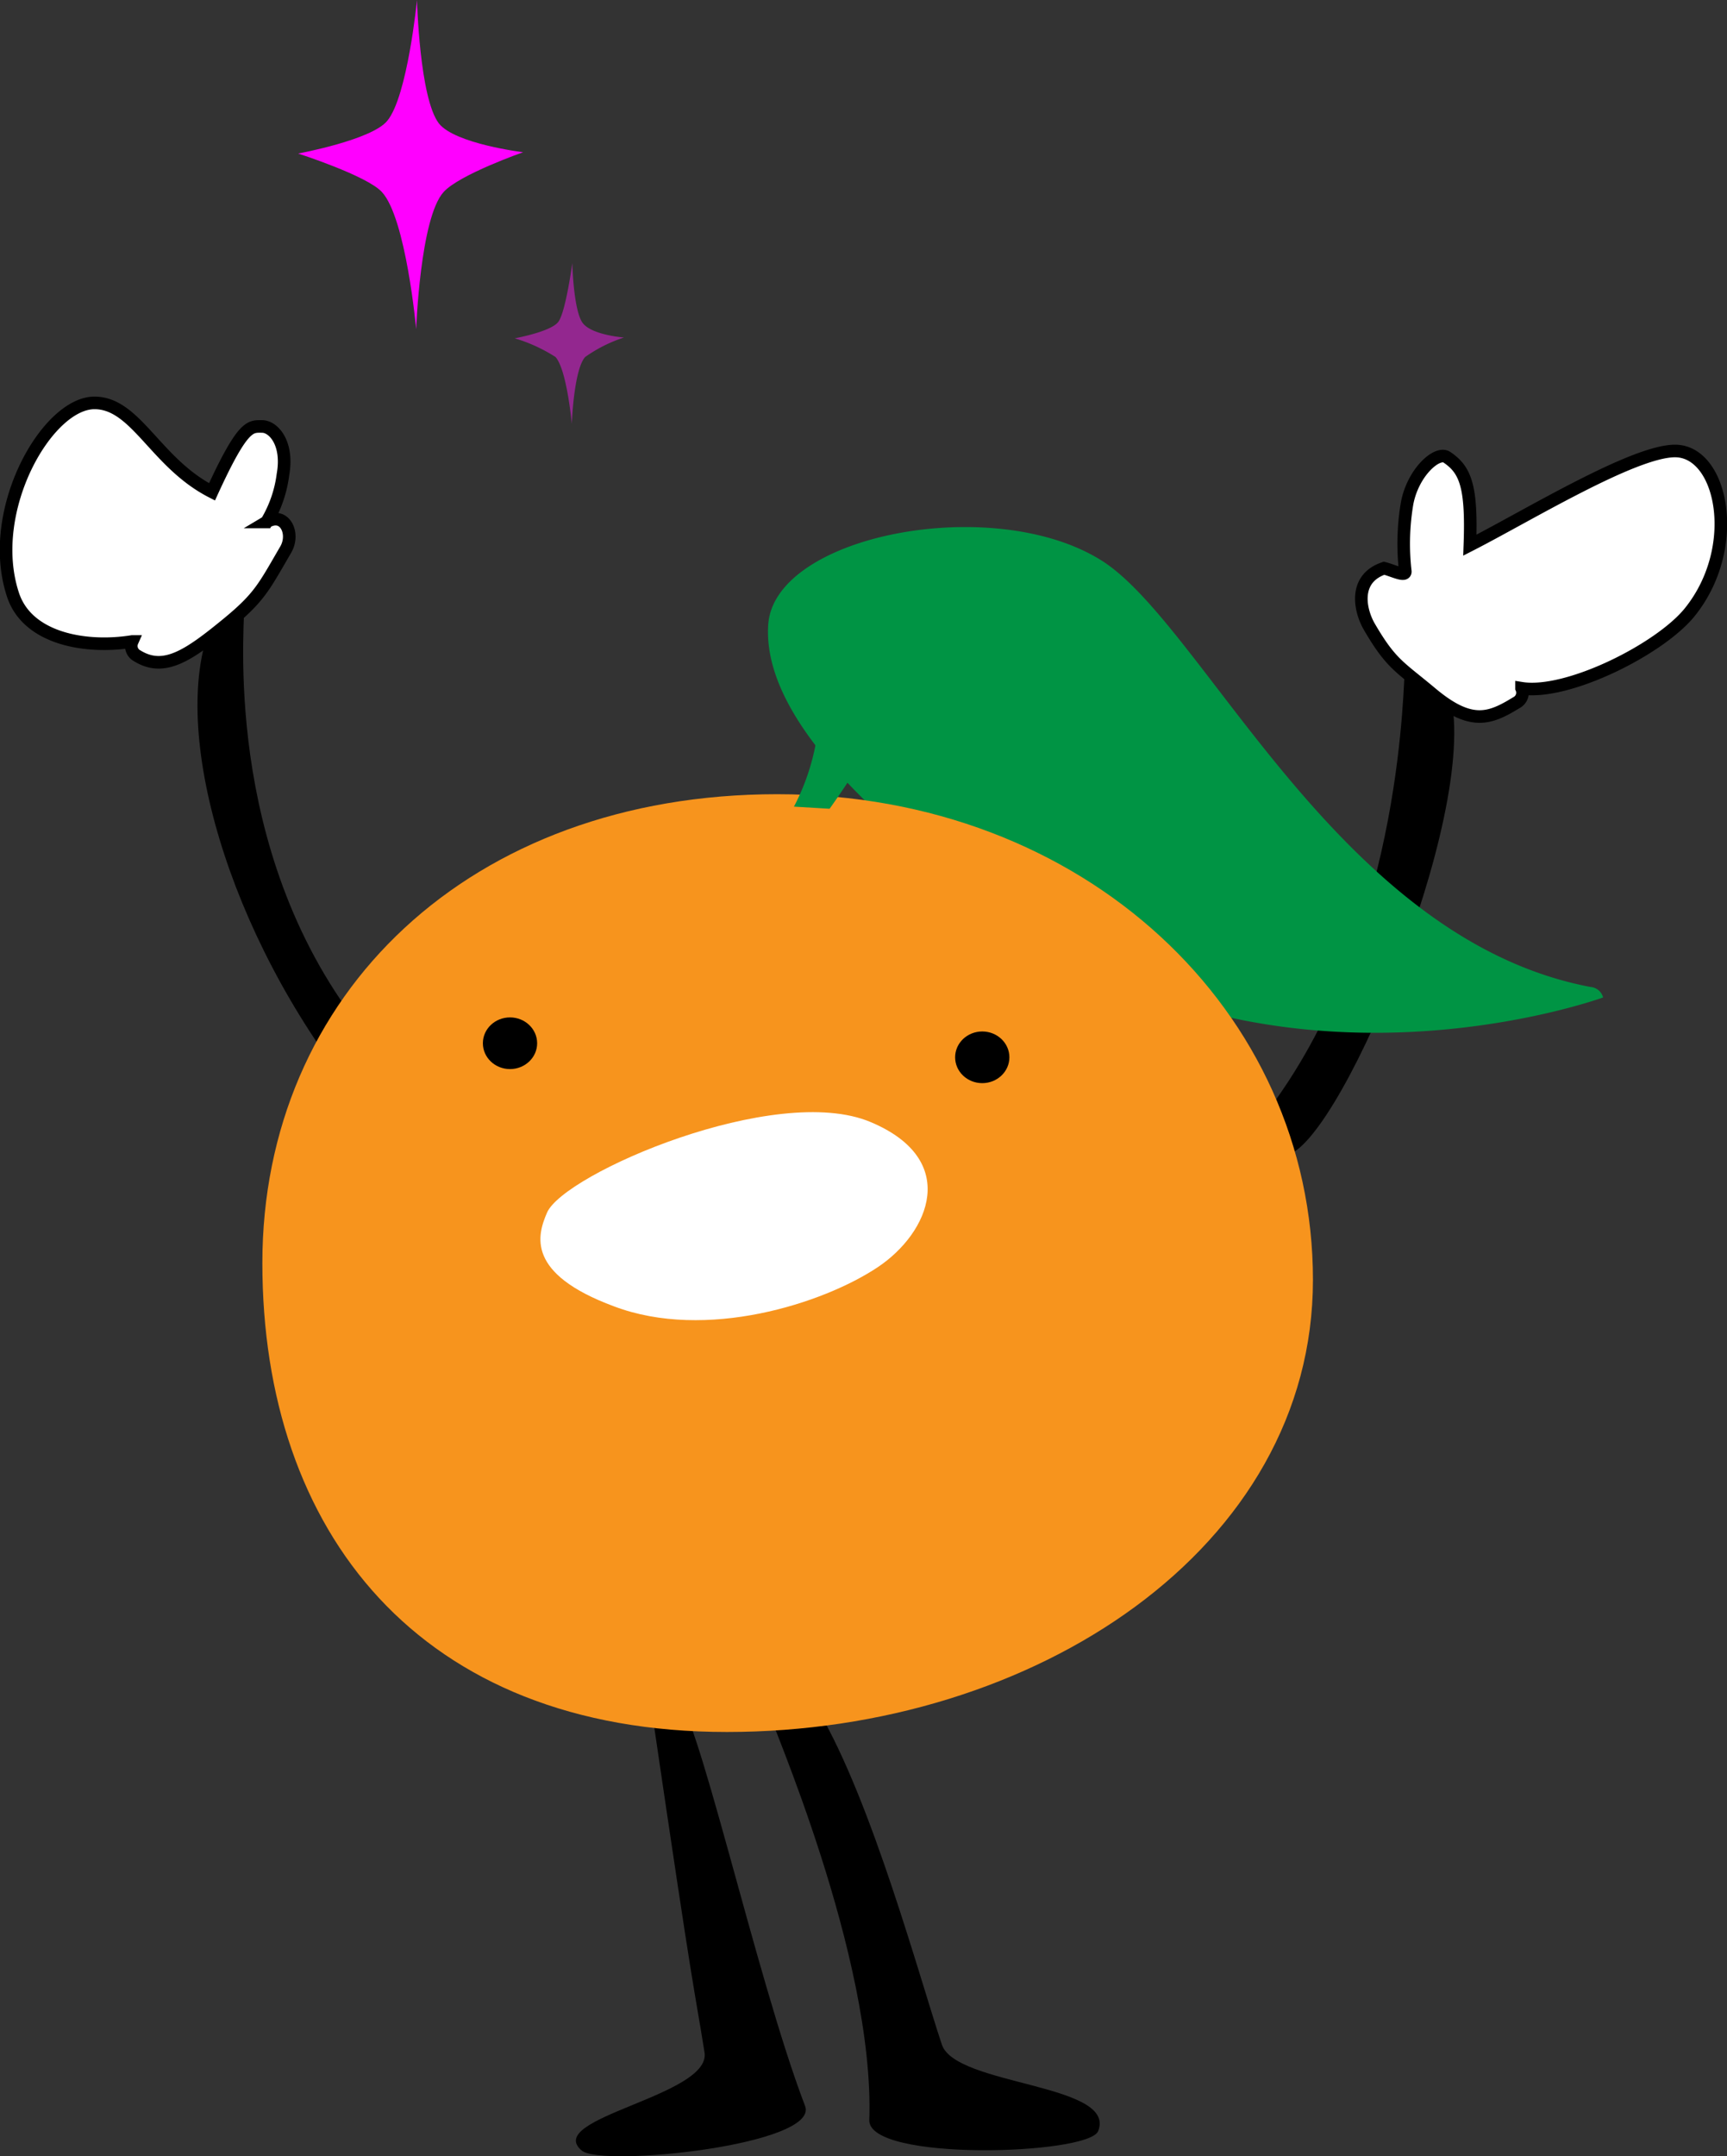 <svg xmlns="http://www.w3.org/2000/svg" viewBox="0 0 105.65 131.87"><rect x="0" y="0" width="105.65" height="131.87" fill="#333333" stroke="none"/><defs><style>.cls-1{fill:#009444;}.cls-2{fill:#f7941d;}.cls-3,.cls-4{fill:#fff;}.cls-4{stroke:#000;stroke-miterlimit:10;stroke-width:0.77px;}.cls-5{fill:#f0f;}.cls-6{fill:#93278f;}</style></defs><title>landing</title><g id="Layer_2" data-name="Layer 2"><g id="Layer_3" data-name="Layer 3"><path d="M78.14,67.13c-1.29,1.83.49,3.65,1,3.33,3.73-2.3,12.35-23.64,9.11-29.19-.68-1.16-2.13-1.32-2.3-.38C85.82,41.58,85.91,56.12,78.14,67.13Z"/><path d="M21.17,61.63c1.29,1.83-.59,3.82-.94,3.33-7.17-10-10.07-22.19-6.83-27.74.68-1.16,1.37-1.45,1.54-.51C15.07,37.4,13.41,50.62,21.17,61.63Z"/><path class="cls-1" d="M98.07,61s-19.63,7.17-36-4.61C55.76,51.9,46.52,44.64,47,38.16c.43-5.43,13.7-8,20.31-3.93,6.28,3.83,14.51,23.21,30,26.13A.86.86,0,0,1,98.07,61Z"/><path d="M49.25,128.79c.92,2.39-12.46,3.76-13.66,2.73-2.39-2,7.93-3.34,7.51-6-.68-4.27-.51-2.39-3.24-21-.11-.74,1.17-.85,1.37-.85C42.5,103.7,46.18,120.77,49.25,128.79Z"/><path d="M53.18,129.65c-.09,2.56,13.41,2.14,14,.68,1.17-2.92-8.71-2.76-9.56-5.29-1.37-4.1-4.27-14.85-7.56-20.43-.38-.64-2.88,0-3,.12S53.52,119.58,53.18,129.65Z"/><path class="cls-2" d="M80.32,78.27c0,16.4-17,27.65-35.85,27.65S16.05,93.65,16.05,77.24,28.74,48.57,47.55,48.57,80.32,61.87,80.32,78.27Z"/><path class="cls-3" d="M53.69,77.5c-3.33,2.22-10.5,4.52-16.13,2.39-5.4-2-4.69-4.35-4.1-5.72,1-2.38,14-8,19.8-5.55C58.76,70.93,56.86,75.39,53.69,77.5Z"/><ellipse cx="31.2" cy="63.8" rx="1.66" ry="1.58"/><ellipse cx="60.09" cy="64.66" rx="1.66" ry="1.58"/><path class="cls-4" d="M17.48,33.61c.58-1-.08-2.34-1.17-1.69a7.49,7.49,0,0,0,1-2.9c.34-1.9-.57-2.94-1.28-2.94s-1.15-.17-3.06,4c-3.47-1.77-4.64-5.44-7.19-5.44-2.9,0-6.66,6.57-5,11.69.88,2.77,4.52,3.35,7.31,2.9a.68.68,0,0,0,.31.88c1.63,1,3.11,0,5.49-1.95C15.88,36.53,16.14,35.91,17.48,33.61Z"/><path class="cls-4" d="M83.77,38.33c-.58-1-1-2.94.9-3.58.53.13,1.31.54,1.3.2a14.84,14.84,0,0,1,.11-4.17c.36-1.9,1.84-3.21,2.43-2.82,1.15.77,1.54,1.79,1.41,5.38,3.47-1.77,10-5.76,12.55-5.76,2.9,0,4.1,5.89.9,9.86-1.82,2.26-7.49,5.1-10.29,4.65a.68.68,0,0,1-.31.88c-1.63,1-2.77,1.44-5.15-.53C85.62,40.76,85.11,40.63,83.77,38.33Z"/><path class="cls-1" d="M50.75,49.46l-2.18-.13a13.73,13.73,0,0,0,1.54-5.5c0-2.65,2.08.9,3.07.9S50.75,49.46,50.75,49.46Z"/></g><g id="Layer_4" data-name="Layer 4"><path class="cls-5" d="M32,9.31s-3.89,1.36-4.86,2.43c-1.44,1.58-1.68,8.39-1.68,8.39s-.62-6.8-2.1-8.39c-.92-1-5.12-2.35-5.12-2.35s4.5-.83,5.45-2C24.93,5.9,25.51,0,25.51,0s.15,6,1.34,7.55C27.84,8.8,32,9.31,32,9.31Z"/><path class="cls-6" d="M38.17,20.64a8.92,8.92,0,0,0-2.37,1.19c-.7.77-.82,4.09-.82,4.09s-.3-3.32-1-4.09a9.81,9.81,0,0,0-2.49-1.14s2.2-.4,2.66-1,.86-3.6.86-3.6.07,2.95.65,3.68S38.17,20.64,38.17,20.64Z"/></g></g></svg>